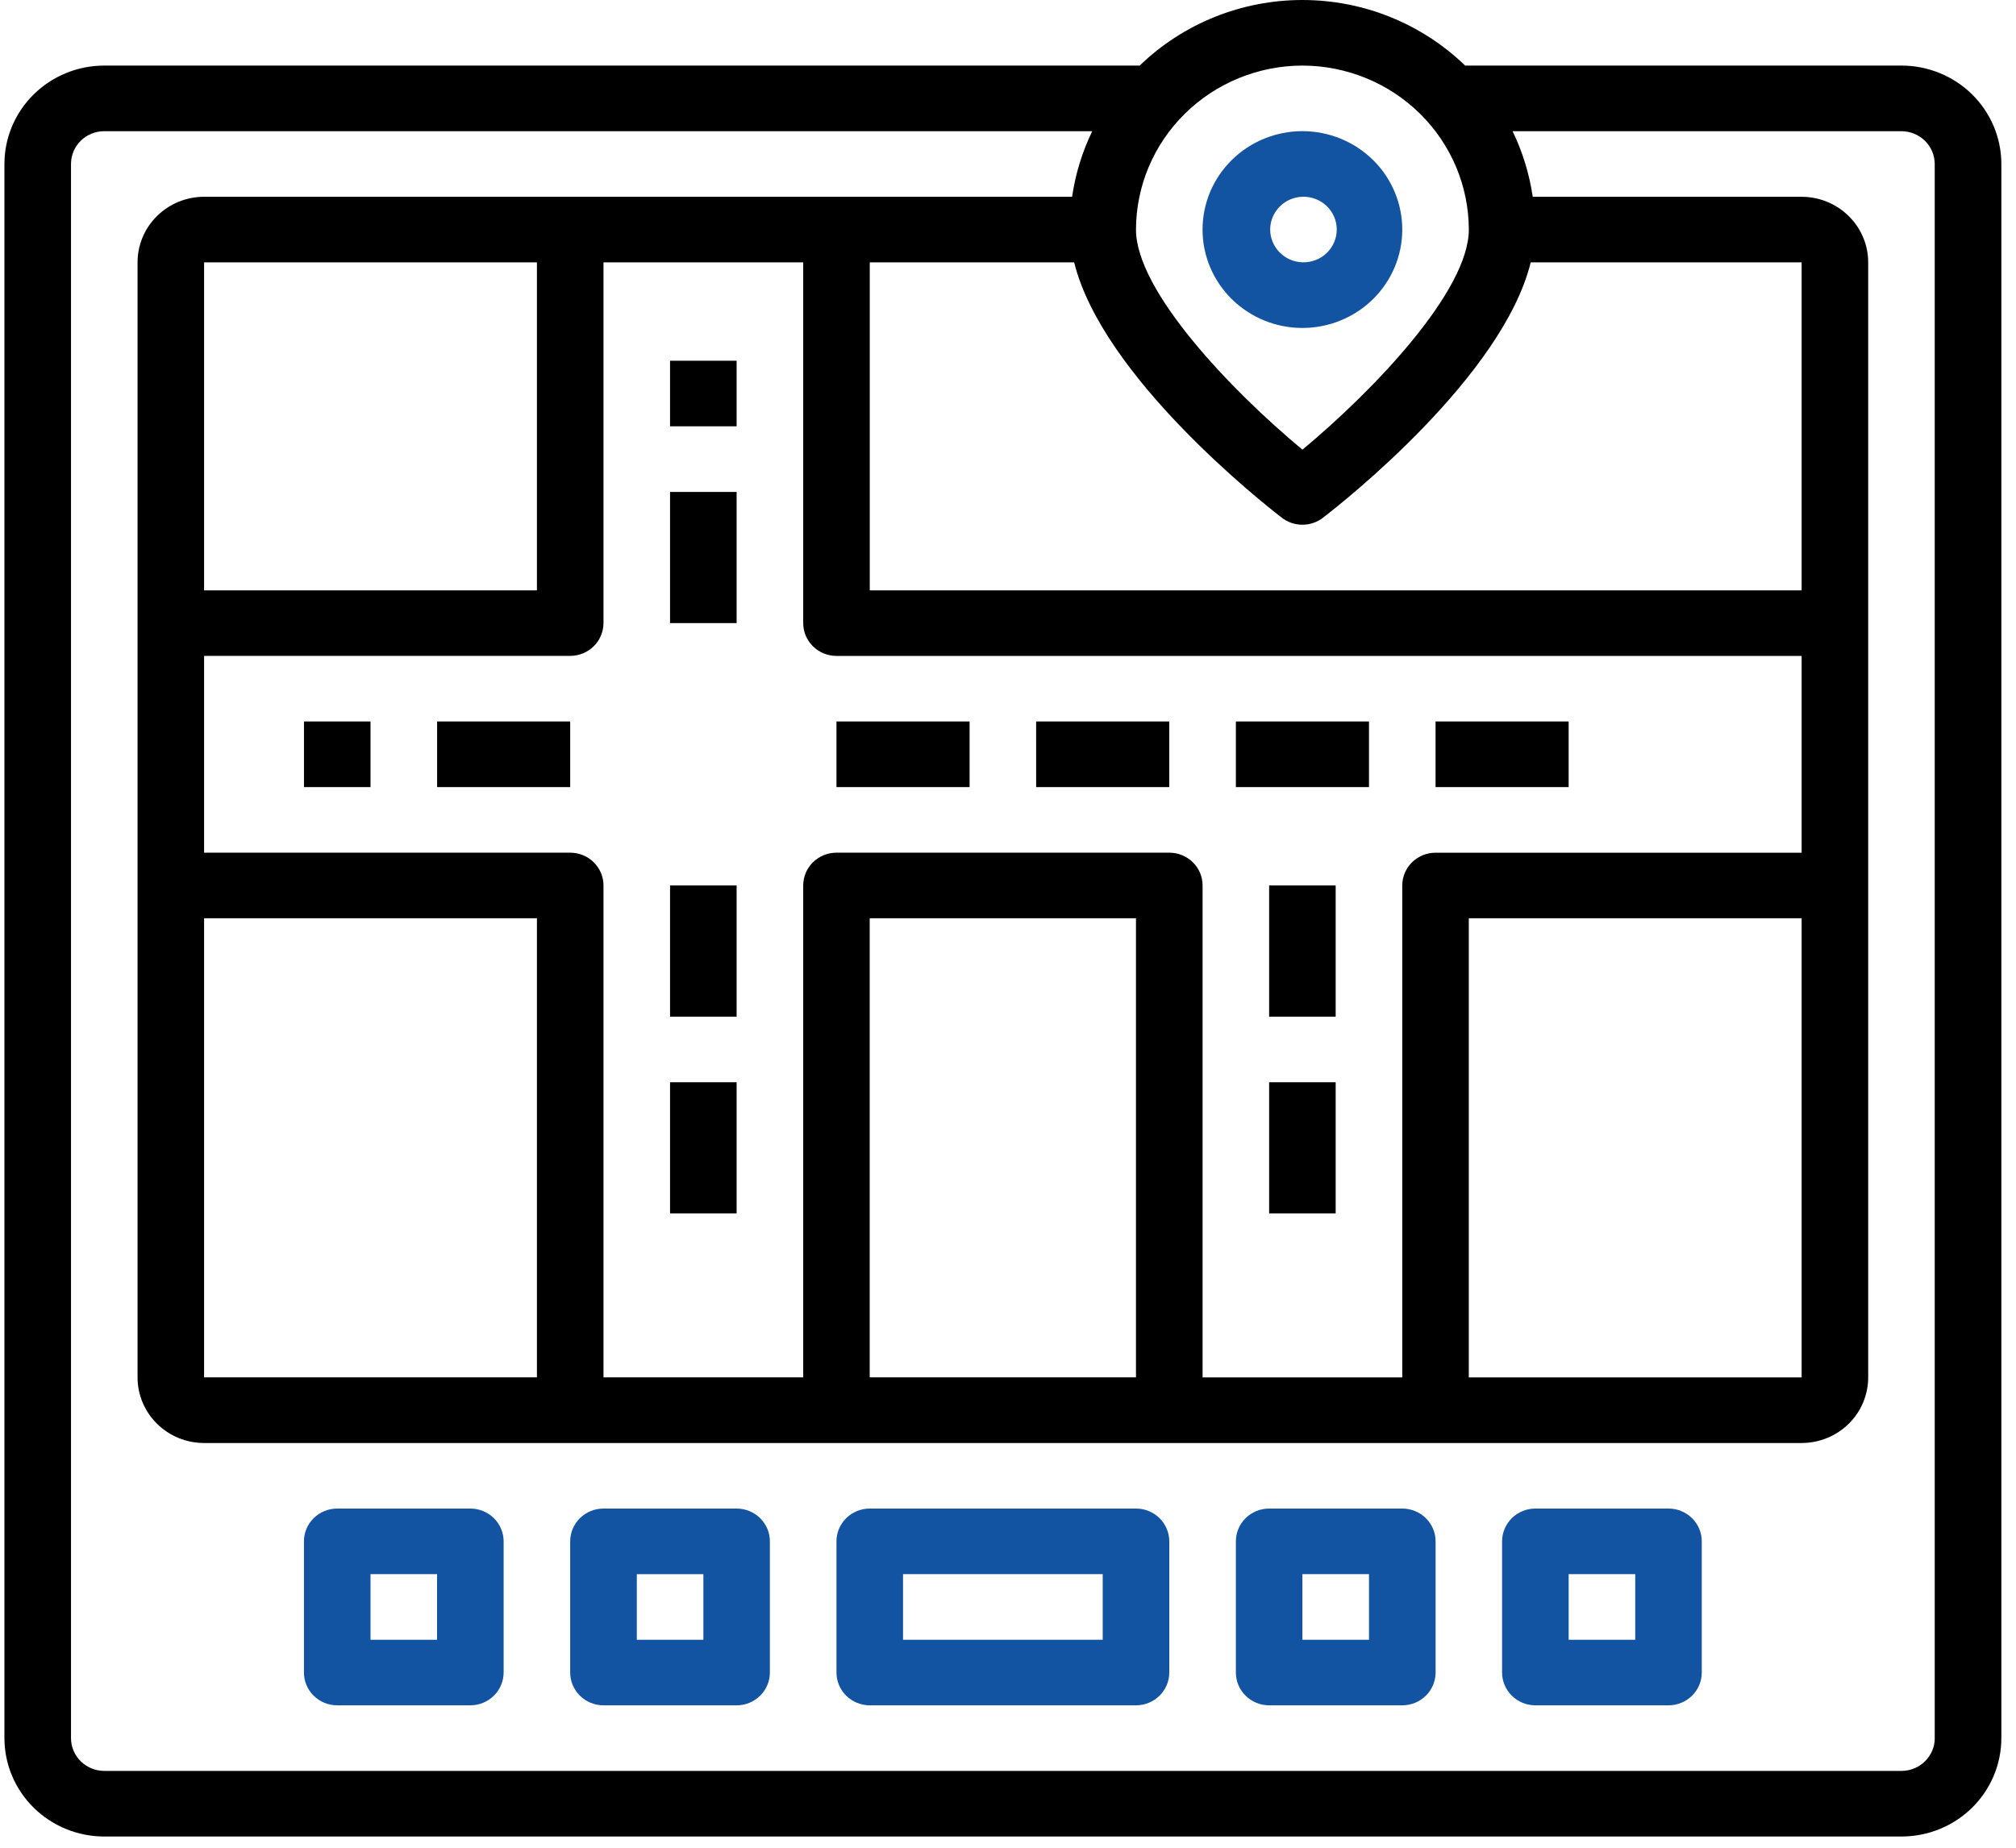 <svg width="60" height="55" viewBox="0 0 60 55" fill="none" xmlns="http://www.w3.org/2000/svg">
<path d="M33.81 44.904H25.886C25.623 44.904 25.371 45.007 25.185 45.19C25 45.373 24.895 45.621 24.895 45.88V49.785C24.895 50.044 25 50.292 25.185 50.475C25.371 50.658 25.623 50.761 25.886 50.761H33.81C34.073 50.761 34.324 50.657 34.51 50.474C34.695 50.291 34.8 50.044 34.8 49.785V45.88C34.8 45.621 34.695 45.373 34.51 45.19C34.324 45.007 34.073 44.904 33.81 44.904ZM32.819 48.809H26.876V46.856H32.819V48.809ZM41.734 44.904H37.772C37.509 44.904 37.257 45.007 37.072 45.19C36.886 45.373 36.782 45.621 36.782 45.88V49.785C36.782 50.044 36.886 50.292 37.072 50.475C37.257 50.658 37.509 50.761 37.772 50.761H41.735C41.998 50.761 42.25 50.658 42.435 50.475C42.621 50.292 42.725 50.044 42.726 49.785V45.88C42.726 45.621 42.621 45.373 42.436 45.19C42.25 45.007 41.997 44.904 41.734 44.904ZM40.744 48.809H38.762V46.856H40.744V48.809ZM49.658 44.904H45.696C45.433 44.904 45.181 45.007 44.995 45.19C44.81 45.373 44.705 45.621 44.705 45.88V49.785C44.705 50.044 44.81 50.292 44.995 50.475C45.181 50.658 45.433 50.761 45.696 50.761H49.658C49.921 50.761 50.172 50.658 50.358 50.475C50.544 50.292 50.648 50.044 50.648 49.785V45.88C50.648 45.621 50.544 45.373 50.358 45.19C50.172 45.007 49.921 44.904 49.658 44.904ZM48.668 48.809H46.686V46.856H48.668V48.809ZM21.923 44.904H17.961C17.698 44.904 17.446 45.007 17.26 45.19C17.075 45.373 16.97 45.621 16.97 45.88V49.785C16.97 50.044 17.075 50.292 17.26 50.475C17.446 50.658 17.698 50.761 17.961 50.761H21.923C22.186 50.761 22.438 50.658 22.623 50.475C22.809 50.292 22.913 50.044 22.913 49.785V45.88C22.913 45.621 22.809 45.373 22.623 45.19C22.438 45.007 22.186 44.904 21.923 44.904ZM20.934 48.81H18.953V46.857H20.934V48.81ZM13.999 44.904H10.036C9.773 44.904 9.521 45.007 9.336 45.19C9.15 45.373 9.046 45.621 9.046 45.88V49.785C9.046 50.044 9.15 50.292 9.336 50.475C9.521 50.658 9.773 50.761 10.036 50.761H13.998C14.261 50.761 14.513 50.658 14.698 50.475C14.884 50.292 14.988 50.044 14.989 49.785V45.88C14.989 45.621 14.884 45.373 14.699 45.19C14.513 45.007 14.261 44.904 13.998 44.904H13.999ZM13.008 48.809H11.027V46.856H13.008V48.809Z" fill="#1253A2"/>
<path d="M56.592 1.952H43.605C42.313 0.701 40.574 -0 38.763 -0C36.951 -0 35.212 0.701 33.92 1.952H3.103C2.315 1.952 1.56 2.261 1.002 2.81C0.445 3.36 0.132 4.104 0.132 4.881L0.132 51.737C0.132 52.514 0.445 53.258 1.002 53.808C1.56 54.357 2.315 54.666 3.103 54.666H56.593C57.381 54.666 58.136 54.357 58.694 53.808C59.251 53.258 59.564 52.514 59.564 51.737V4.881C59.564 4.104 59.251 3.36 58.694 2.81C58.136 2.261 57.38 1.952 56.592 1.952ZM53.62 7.81V17.572H25.886V7.81H31.969C32.809 11.203 37.563 14.96 38.153 15.413C38.327 15.547 38.542 15.619 38.762 15.619C38.983 15.619 39.197 15.547 39.371 15.413C39.966 14.959 44.721 11.203 45.557 7.81H53.62ZM53.62 25.382H42.725C42.462 25.382 42.21 25.485 42.024 25.668C41.839 25.851 41.734 26.099 41.734 26.358V41H35.791V26.357C35.791 26.229 35.766 26.102 35.716 25.983C35.666 25.865 35.593 25.757 35.501 25.666C35.409 25.576 35.299 25.504 35.179 25.455C35.059 25.406 34.93 25.381 34.8 25.381H24.895C24.633 25.381 24.381 25.484 24.195 25.667C24.009 25.85 23.905 26.098 23.905 26.357V40.999H17.961V26.357C17.961 26.098 17.856 25.85 17.671 25.667C17.485 25.484 17.233 25.381 16.97 25.381H6.074V19.523H16.97C17.233 19.523 17.485 19.42 17.67 19.237C17.856 19.054 17.96 18.806 17.961 18.547V7.81H23.905V18.548C23.905 18.807 24.01 19.055 24.195 19.238C24.381 19.421 24.633 19.524 24.895 19.524H53.62V25.382ZM53.62 27.334V41H43.714V27.333H53.62L53.62 27.334ZM33.809 40.999H25.884V27.333H33.809V40.999ZM6.074 27.333H15.98V40.999H6.074V27.333ZM6.074 17.571V7.81H15.98V17.572H6.074V17.571ZM38.762 1.952C40.075 1.954 41.333 2.469 42.262 3.384C43.19 4.299 43.712 5.539 43.715 6.833C43.715 8.658 40.891 11.616 38.763 13.385C36.633 11.616 33.809 8.658 33.809 6.833C33.812 5.539 34.335 4.3 35.263 3.385C36.191 2.47 37.45 1.954 38.762 1.952ZM57.582 51.737C57.582 51.996 57.478 52.244 57.292 52.427C57.106 52.61 56.854 52.713 56.592 52.713H3.103C2.841 52.713 2.589 52.61 2.403 52.427C2.217 52.244 2.113 51.996 2.113 51.737V4.881C2.113 4.341 2.556 3.905 3.103 3.905H32.507C32.208 4.522 32.006 5.18 31.908 5.857H6.074C5.549 5.857 5.046 6.063 4.674 6.429C4.303 6.795 4.094 7.291 4.094 7.809V41C4.094 41.518 4.302 42.014 4.674 42.381C5.045 42.747 5.549 42.953 6.074 42.953H53.62C54.145 42.953 54.649 42.747 55.021 42.381C55.392 42.015 55.601 41.518 55.601 41V7.81C55.601 7.292 55.392 6.796 55.02 6.43C54.649 6.064 54.145 5.858 53.62 5.858H45.617C45.518 5.181 45.316 4.523 45.018 3.906H56.591C56.853 3.906 57.105 4.009 57.291 4.192C57.477 4.375 57.581 4.623 57.581 4.882V51.738L57.582 51.737Z" fill="black"/>
<path d="M13.009 21.476H16.97V23.428H13.009V21.476ZM9.047 21.476H11.027V23.428H9.047V21.476ZM19.942 14.643H21.923V18.547H19.942V14.643ZM19.942 10.738H21.923V12.69H19.942V10.738ZM19.942 26.357H21.923V30.262H19.942V26.357ZM19.942 32.214H21.923V36.119H19.942V32.214ZM24.895 21.476H28.857V23.428H24.895V21.476ZM30.837 21.476H34.8V23.428H30.838L30.837 21.476ZM36.782 21.476H40.744V23.428H36.782V21.476ZM42.725 21.476H46.686V23.428H42.725V21.476ZM37.772 26.357H39.752V30.262H37.772V26.357ZM37.772 32.214H39.752V36.119H37.772V32.214Z" fill="black"/>
<path d="M38.762 9.762C39.55 9.762 40.306 9.453 40.864 8.904C41.421 8.355 41.734 7.61 41.734 6.833C41.734 6.056 41.421 5.311 40.864 4.762C40.306 4.213 39.55 3.904 38.762 3.904C37.974 3.904 37.218 4.213 36.661 4.762C36.103 5.311 35.79 6.056 35.79 6.833C35.79 7.61 36.103 8.355 36.661 8.904C37.218 9.453 37.974 9.762 38.762 9.762ZM38.762 5.857C38.895 5.853 39.027 5.875 39.151 5.922C39.275 5.969 39.388 6.04 39.483 6.131C39.578 6.222 39.654 6.331 39.706 6.452C39.758 6.572 39.784 6.702 39.784 6.832C39.784 6.963 39.758 7.093 39.706 7.213C39.654 7.334 39.578 7.443 39.483 7.534C39.388 7.625 39.275 7.696 39.151 7.743C39.027 7.79 38.895 7.812 38.762 7.808C38.505 7.8 38.261 7.694 38.083 7.511C37.904 7.329 37.803 7.086 37.803 6.832C37.803 6.579 37.904 6.336 38.083 6.153C38.261 5.971 38.505 5.865 38.762 5.857Z" fill="#1253A2"/>
</svg>

